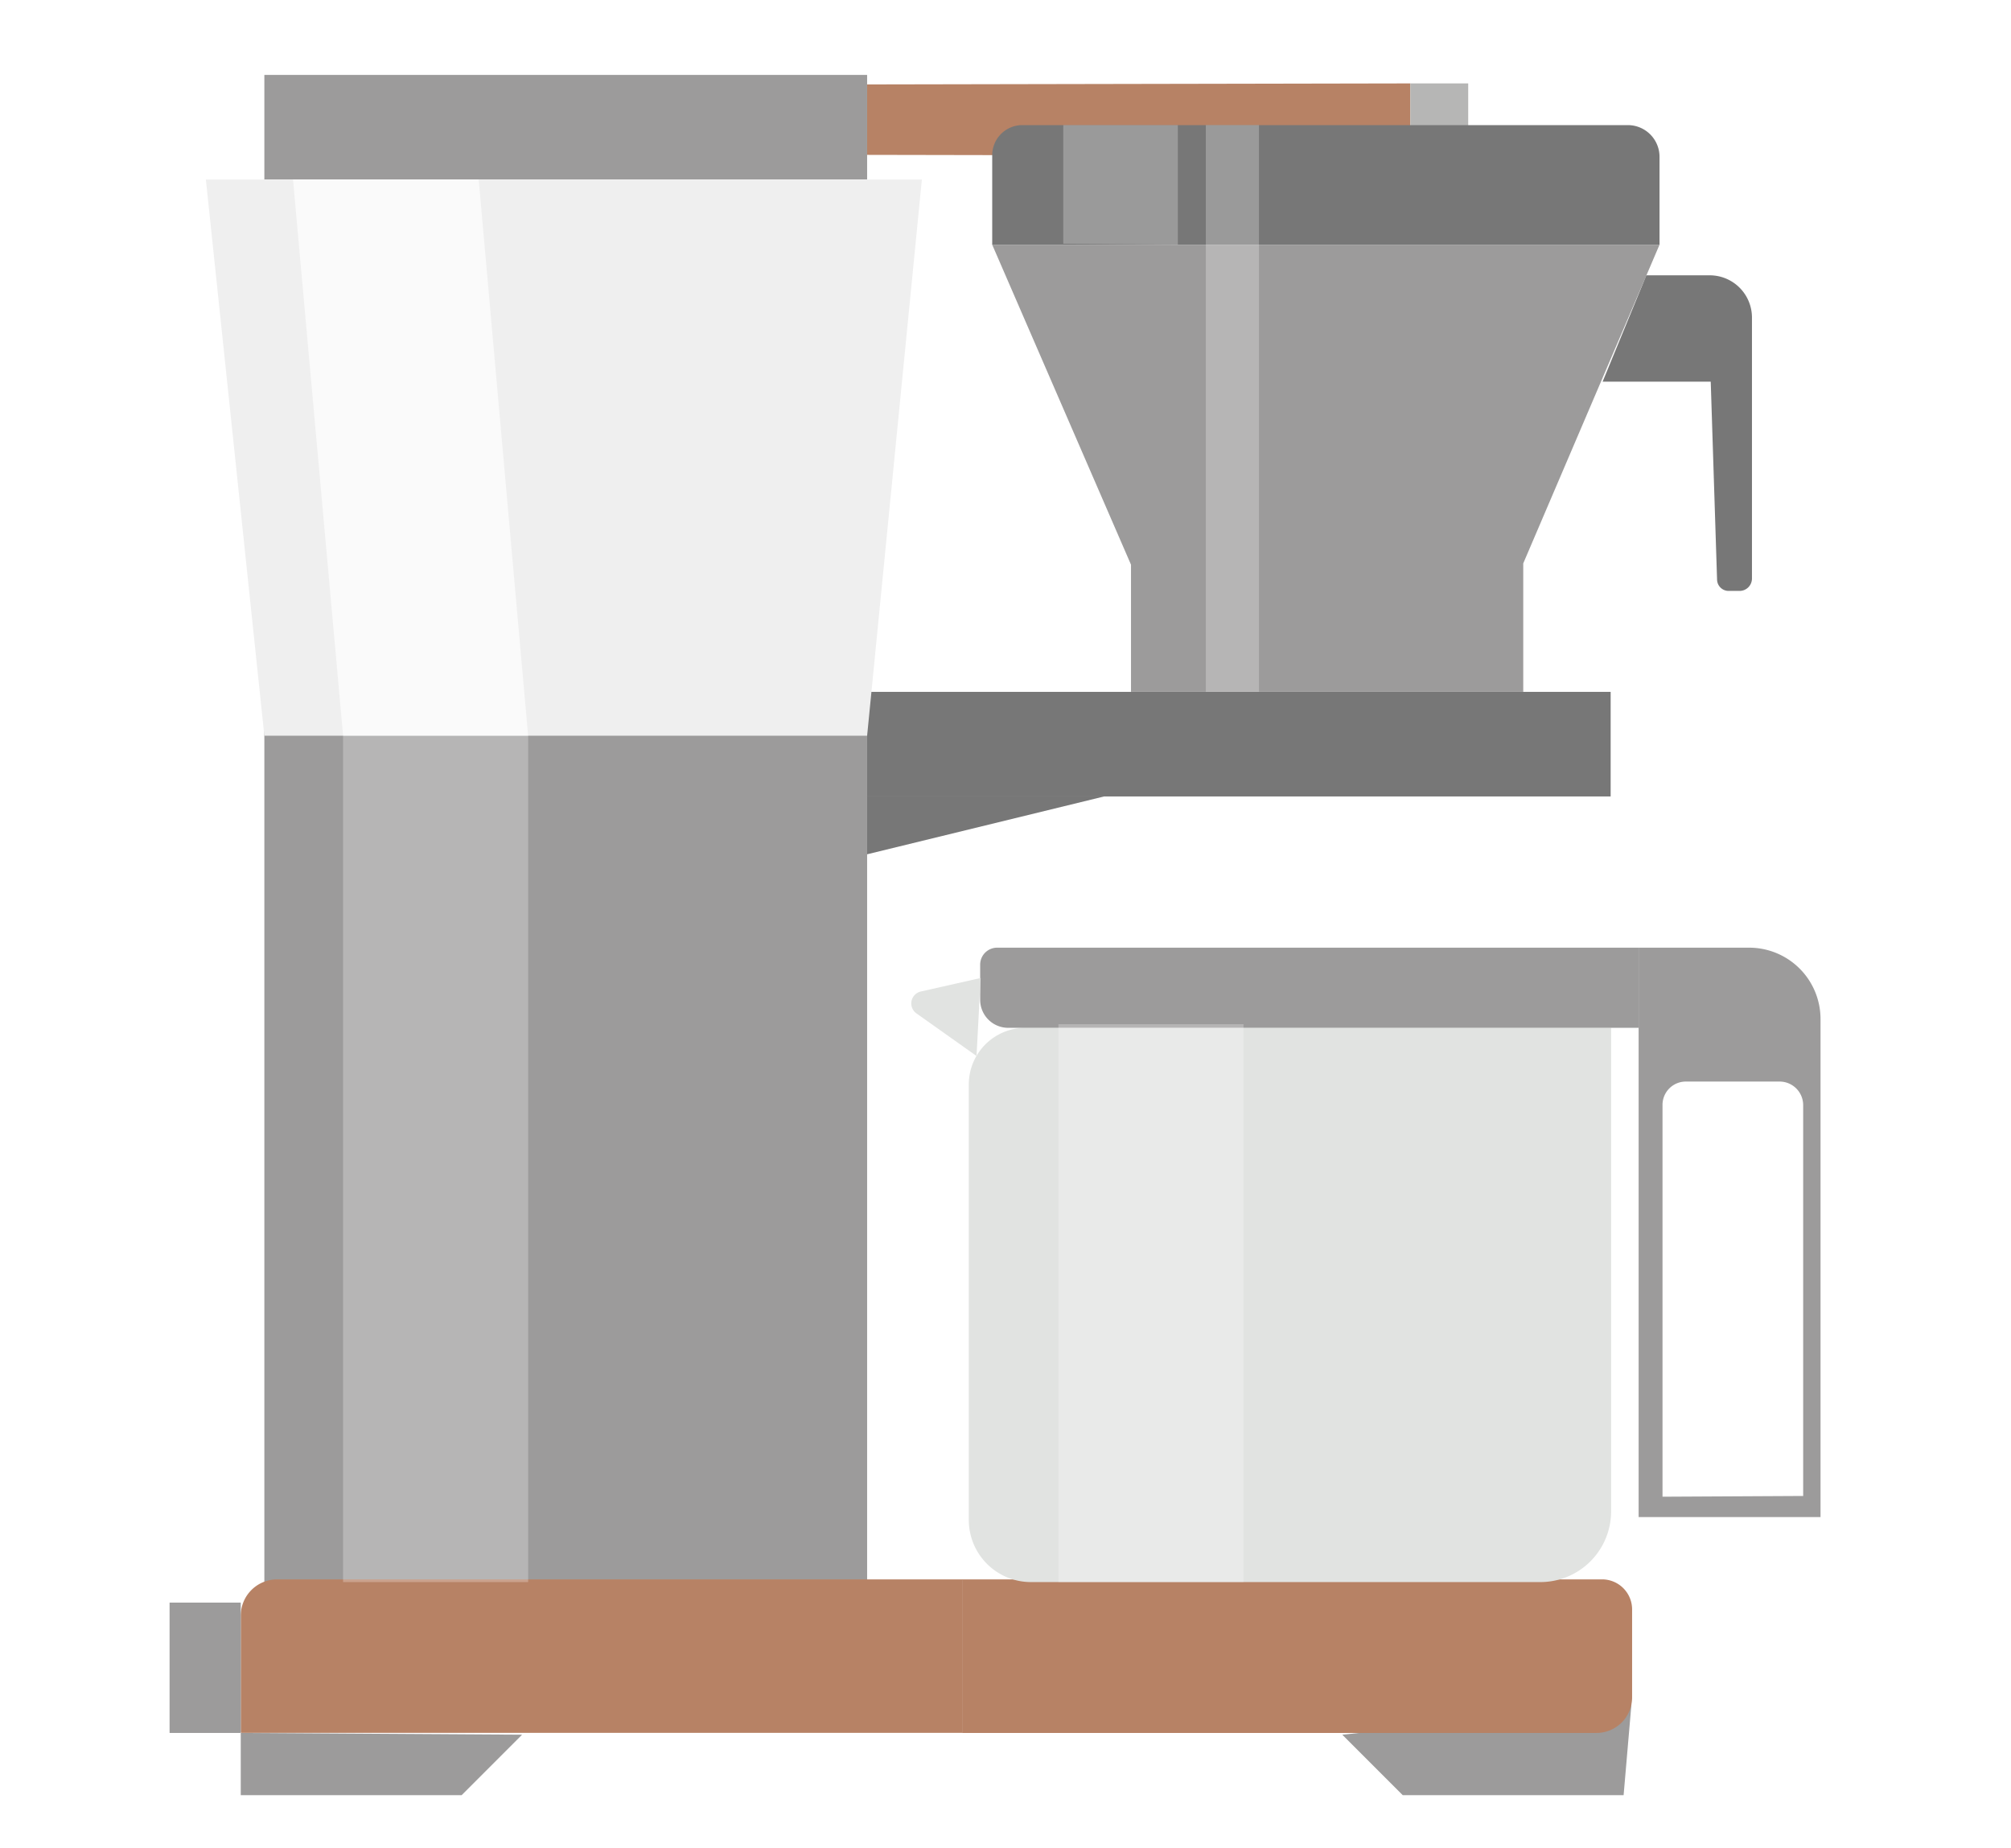 <svg xmlns="http://www.w3.org/2000/svg" viewBox="0 0 215.59 198.12"><defs><style>.cls-1,.cls-8,.cls-9{fill:#fff;}.cls-2{fill:#9c9b9b;}.cls-3{fill:#b78265;}.cls-4{fill:#777;}.cls-5{fill:#b6b6b5;}.cls-6{fill:#e1e3e1;}.cls-7{fill:#efefef;}.cls-8{opacity:0.26;}.cls-9{opacity:0.66;}</style></defs><g id="Ebene_2" data-name="Ebene 2"><g id="Ebene_1-2" data-name="Ebene 1"><rect class="cls-1" width="215.59" height="198.12"/><rect class="cls-2" x="28.34" y="8.03" width="64.62" height="11.21"/><rect class="cls-2" x="28.34" y="51.92" width="64.62" height="118.51"/><path class="cls-3" d="M29.71,169.29H103.2a0,0,0,0,1,0,0v16.45a0,0,0,0,1,0,0H25.89a.08.08,0,0,1-.08-.08V173.19A3.9,3.9,0,0,1,29.71,169.29Z"/><rect class="cls-2" x="18.18" y="171.78" width="7.63" height="13.97"/><rect class="cls-4" x="92.96" y="74.16" width="79.71" height="11.21"/><polygon class="cls-3" points="151.2 16.71 92.96 16.6 92.96 9.05 151.2 8.94 151.2 16.71"/><rect class="cls-5" x="151.2" y="8.94" width="6.2" height="7.77"/><path class="cls-4" d="M109.61,13.41h64.9a3.4,3.4,0,0,1,3.4,3.4v9.42a0,0,0,0,1,0,0H106.37a0,0,0,0,1,0,0V16.64A3.23,3.23,0,0,1,109.61,13.41Z"/><polyline class="cls-4" points="118.41 85.36 92.96 91.57 92.96 85.36"/><polygon class="cls-2" points="25.81 185.75 25.81 192.42 49.49 192.42 55.97 185.94 25.81 185.75"/><polygon class="cls-2" points="174.9 182.66 174.06 192.42 150.38 192.42 143.9 185.94 174.9 182.66"/><polygon class="cls-2" points="106.37 26.23 121.25 60.53 121.25 74.16 163.3 74.16 163.3 60.39 177.91 26.23 106.37 26.23"/><path class="cls-4" d="M176.5,29.51h6.79a4.53,4.53,0,0,1,4.53,4.54V62a1.33,1.33,0,0,1-1.33,1.34H185.3a1.24,1.24,0,0,1-1.22-1.18l-.68-21.25H171.81"/><path class="cls-3" d="M103.2,169.29h68.55a3.22,3.22,0,0,1,3.22,3.22v9.43a3.81,3.81,0,0,1-3.81,3.81h-68a0,0,0,0,1,0,0V169.29A0,0,0,0,1,103.2,169.29Z"/><path class="cls-6" d="M109.93,110.17h62.79a0,0,0,0,1,0,0V162a7.58,7.58,0,0,1-7.58,7.58H110.52a6.66,6.66,0,0,1-6.66-6.66V116.24A6.07,6.07,0,0,1,109.93,110.17Z"/><path class="cls-2" d="M106.95,101.58h68.72a0,0,0,0,1,0,0v8.59a0,0,0,0,1,0,0H108.08a3,3,0,0,1-3-3V103.4A1.82,1.82,0,0,1,106.95,101.58Z"/><path class="cls-2" d="M175.67,101.58h11.85a7.65,7.65,0,0,1,7.65,7.65v53.38a0,0,0,0,1,0,0H175.67a0,0,0,0,1,0,0v-61A0,0,0,0,1,175.67,101.58Z"/><path class="cls-1" d="M193.31,160.35l-15.08.08v-42a2.5,2.5,0,0,1,2.5-2.5h10.05a2.53,2.53,0,0,1,2.53,2.53Z"/><path class="cls-6" d="M105.13,104.83l-6.42,1.45a1.31,1.31,0,0,0-.47,2.34l6.45,4.57"/><polygon class="cls-7" points="98.83 19.24 22.07 19.24 28.34 78.86 92.96 78.86 98.83 19.24"/><rect class="cls-8" x="36.78" y="78.86" width="19.84" height="90.72"/><rect class="cls-8" x="113.47" y="109.78" width="19.84" height="59.8"/><polygon class="cls-9" points="56.62 78.86 36.78 78.86 31.41 19.24 51.32 19.24 56.62 78.86"/><polygon class="cls-8" points="126.27 26.23 113.99 26.13 113.99 13.41 126.27 13.41 126.27 26.23"/><rect class="cls-8" x="129.27" y="13.41" width="5.7" height="12.72"/><rect class="cls-8" x="129.27" y="26.13" width="5.7" height="48.03"/></g></g></svg>